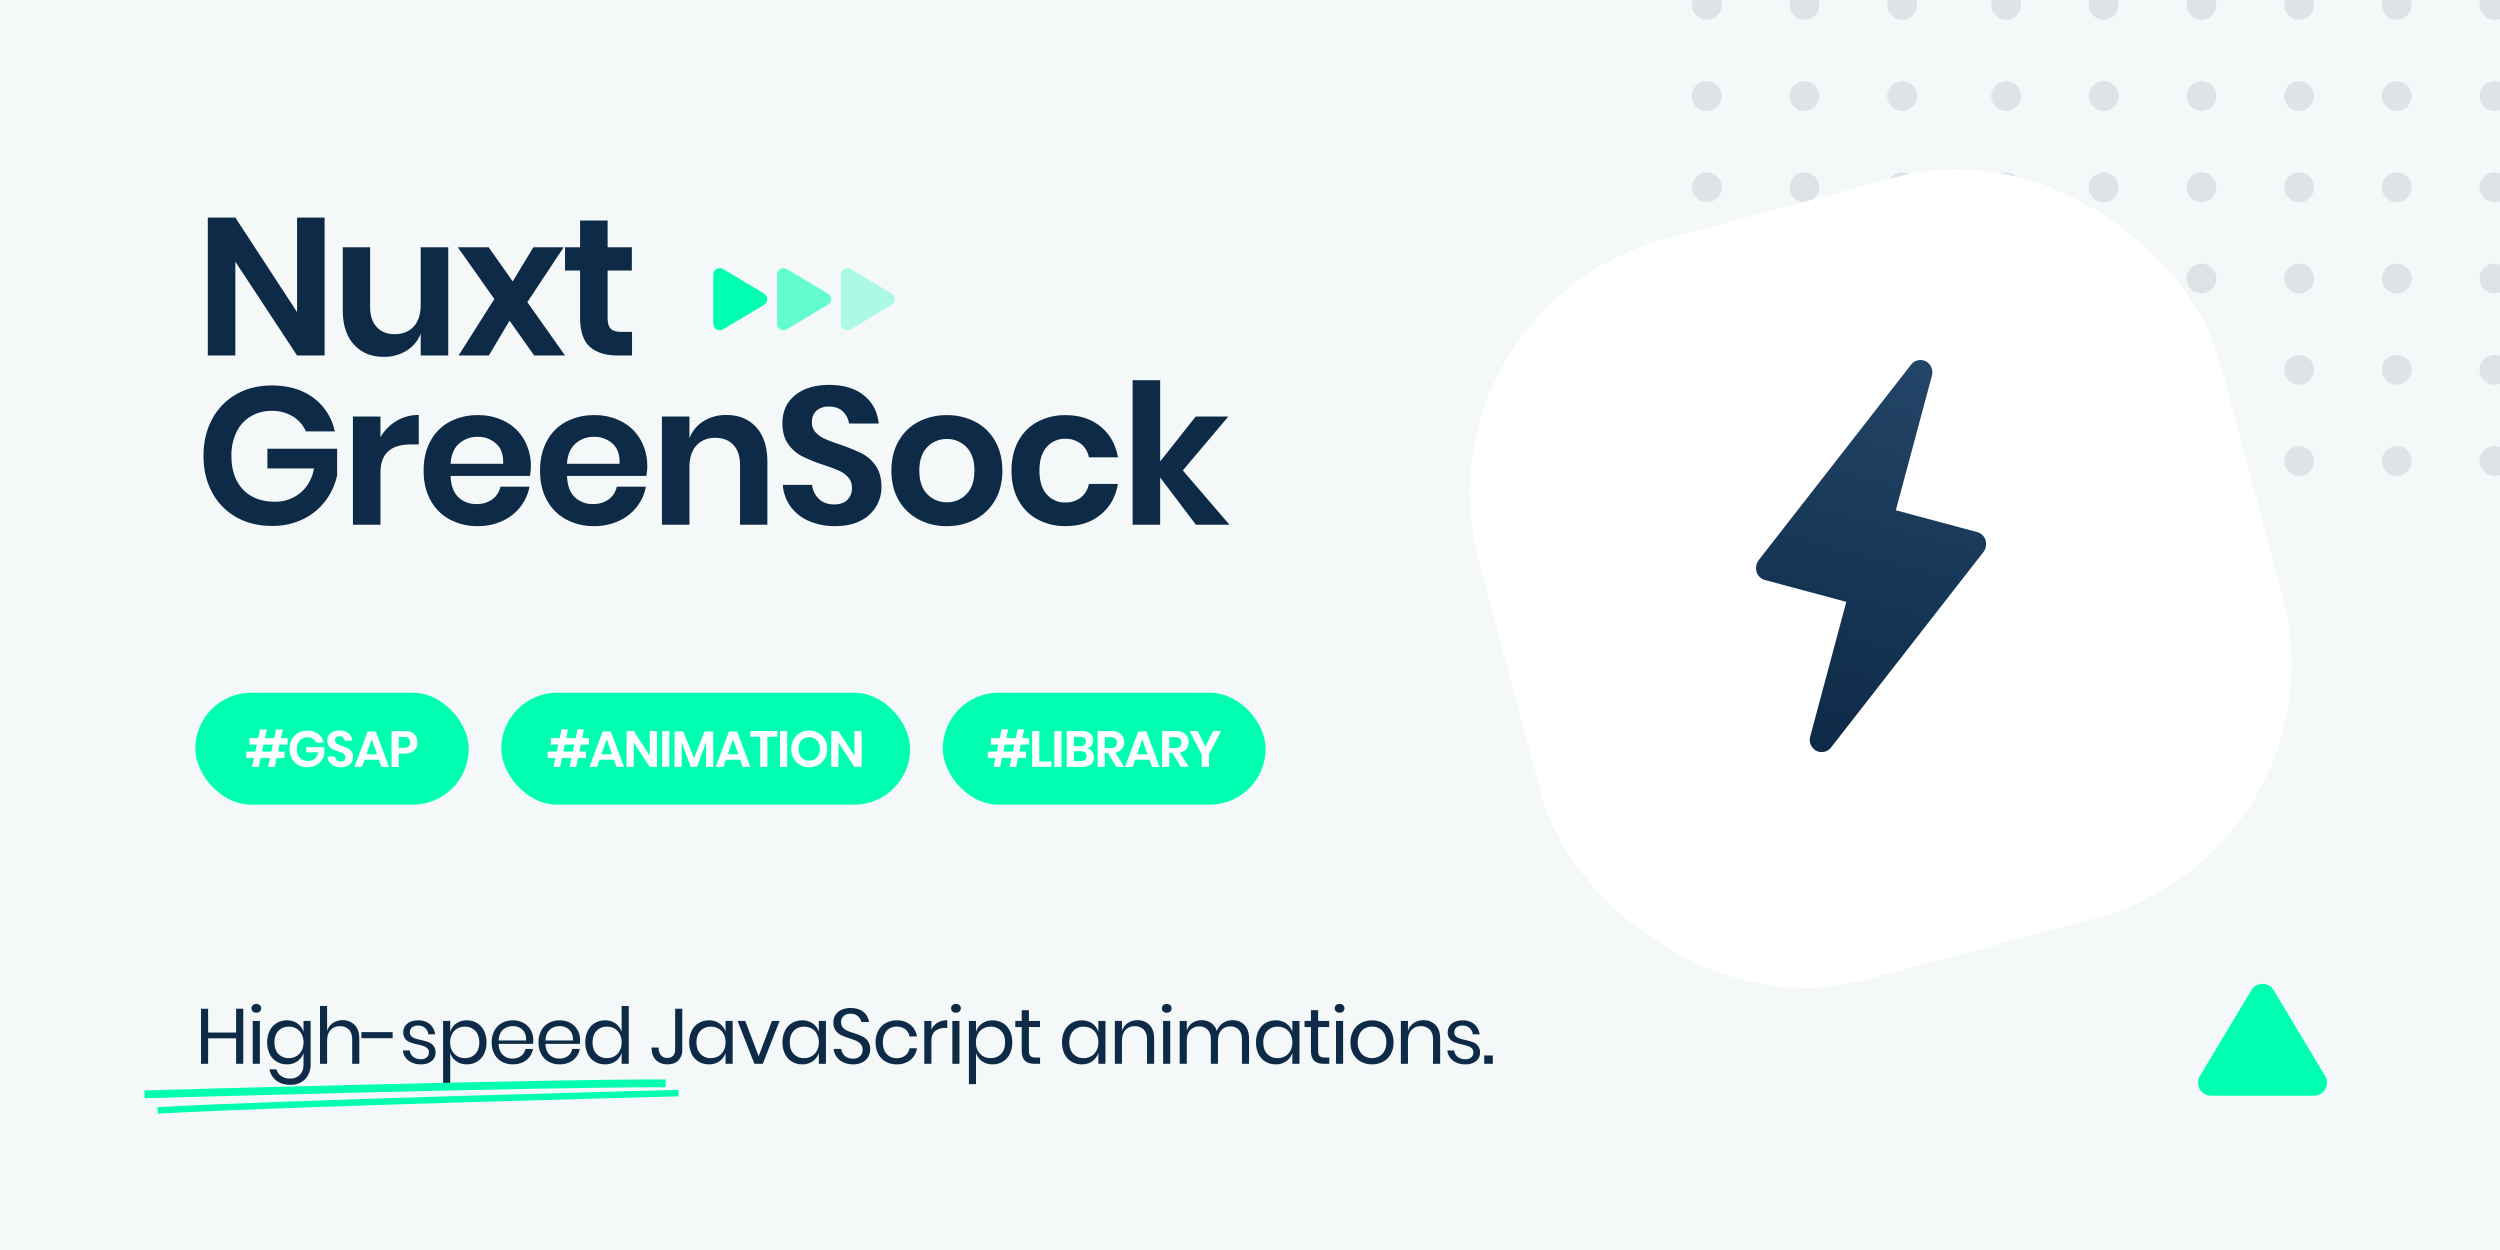 <svg xmlns="http://www.w3.org/2000/svg" xmlns:xlink="http://www.w3.org/1999/xlink" width="1920" height="960" viewBox="0 0 1920 960">
  <defs>
    <style>
      .cls-1 {
        clip-path: url(#clip-cover);
      }

      .cls-2 {
        opacity: 0.102;
      }

      .cls-3 {
        fill: #0d2a47;
      }

      .cls-4, .cls-6, .cls-7 {
        fill: #00ffb0;
      }

      .cls-5 {
        fill: #fff;
      }

      .cls-6 {
        opacity: 0.596;
      }

      .cls-7 {
        opacity: 0.299;
      }

      .cls-8, .cls-9 {
        fill: none;
        stroke: #00ffb0;
      }

      .cls-8 {
        stroke-width: 6px;
      }

      .cls-9 {
        stroke-width: 5px;
      }

      .cls-10 {
        fill: url(#linear-gradient);
      }

      .cls-11 {
        fill: #f5f8f9;
      }

      .cls-12 {
        filter: url(#Rectangle_10);
      }
    </style>
    <filter id="Rectangle_10" x="1003.845" y="8.846" width="865.52" height="865.52" filterUnits="userSpaceOnUse">
      <feOffset dy="15" input="SourceAlpha"/>
      <feGaussianBlur stdDeviation="25" result="blur"/>
      <feFlood flood-color="#0d2a47" flood-opacity="0.102"/>
      <feComposite operator="in" in2="blur"/>
      <feComposite in="SourceGraphic"/>
    </filter>
    <linearGradient id="linear-gradient" x1="0.5" x2="0.5" y2="1" gradientUnits="objectBoundingBox">
      <stop offset="0" stop-color="#234567"/>
      <stop offset="1" stop-color="#0d2a47"/>
    </linearGradient>
    <clipPath id="clip-cover">
      <rect width="1920" height="960"/>
    </clipPath>
  </defs>
  <g id="cover" class="cls-1">
    <rect class="cls-11" width="1920" height="960"/>
    <g id="Group_23" data-name="Group 23" transform="translate(107.765 9.058)">
      <g id="Group_18" data-name="Group 18" class="cls-2" transform="translate(1421.498 -16.779)">
        <path id="Path_13" data-name="Path 13" class="cls-3" d="M221.684,597.034A11.431,11.431,0,1,1,210.255,585.6,11.428,11.428,0,0,1,221.684,597.034Z" transform="translate(-198.822 -585.6)"/>
        <path id="Path_14" data-name="Path 14" class="cls-3" d="M235.689,597.028A11.433,11.433,0,1,1,224.255,585.6,11.437,11.437,0,0,1,235.689,597.028Z" transform="translate(-137.813 -585.6)"/>
        <path id="Path_15" data-name="Path 15" class="cls-3" d="M249.684,597.029A11.431,11.431,0,1,1,238.255,585.6,11.428,11.428,0,0,1,249.684,597.029Z" transform="translate(-76.805 -585.595)"/>
        <path id="Path_16" data-name="Path 16" class="cls-3" d="M263.689,597.028A11.433,11.433,0,1,1,252.261,585.6,11.434,11.434,0,0,1,263.689,597.028Z" transform="translate(-15.796 -585.6)"/>
        <path id="Path_17" data-name="Path 17" class="cls-3" d="M277.688,597.029A11.433,11.433,0,1,1,266.26,585.6,11.428,11.428,0,0,1,277.688,597.029Z" transform="translate(45.208 -585.595)"/>
        <path id="Path_18" data-name="Path 18" class="cls-3" d="M291.683,597.028A11.431,11.431,0,1,1,280.255,585.6,11.426,11.426,0,0,1,291.683,597.028Z" transform="translate(106.22 -585.6)"/>
        <path id="Path_19" data-name="Path 19" class="cls-3" d="M221.684,610.107a11.431,11.431,0,1,1-11.428-11.428A11.429,11.429,0,0,1,221.684,610.107Z" transform="translate(-198.822 -528.605)"/>
        <path id="Path_20" data-name="Path 20" class="cls-3" d="M235.689,610.112a11.433,11.433,0,1,1-11.433-11.434A11.44,11.44,0,0,1,235.689,610.112Z" transform="translate(-137.813 -528.609)"/>
        <path id="Path_21" data-name="Path 21" class="cls-3" d="M249.684,610.107a11.431,11.431,0,1,1-11.428-11.428A11.429,11.429,0,0,1,249.684,610.107Z" transform="translate(-76.805 -528.605)"/>
        <path id="Path_22" data-name="Path 22" class="cls-3" d="M263.689,610.112a11.433,11.433,0,1,1-11.433-11.434A11.441,11.441,0,0,1,263.689,610.112Z" transform="translate(-15.796 -528.609)"/>
        <path id="Path_23" data-name="Path 23" class="cls-3" d="M277.693,610.107a11.436,11.436,0,1,1-11.433-11.428A11.437,11.437,0,0,1,277.693,610.107Z" transform="translate(45.208 -528.605)"/>
        <path id="Path_24" data-name="Path 24" class="cls-3" d="M291.683,610.107a11.431,11.431,0,1,1-11.428-11.428A11.426,11.426,0,0,1,291.683,610.107Z" transform="translate(106.22 -528.605)"/>
        <path id="Path_25" data-name="Path 25" class="cls-3" d="M221.684,623.19a11.431,11.431,0,1,1-11.428-11.433A11.425,11.425,0,0,1,221.684,623.19Z" transform="translate(-198.822 -471.614)"/>
        <path id="Path_26" data-name="Path 26" class="cls-3" d="M235.689,623.185a11.433,11.433,0,1,1-11.433-11.428A11.434,11.434,0,0,1,235.689,623.185Z" transform="translate(-137.813 -471.614)"/>
        <path id="Path_27" data-name="Path 27" class="cls-3" d="M249.689,623.19a11.433,11.433,0,1,1-11.439-11.433A11.433,11.433,0,0,1,249.689,623.19Z" transform="translate(-76.805 -471.614)"/>
        <path id="Path_28" data-name="Path 28" class="cls-3" d="M263.689,623.185a11.433,11.433,0,1,1-11.433-11.428A11.441,11.441,0,0,1,263.689,623.185Z" transform="translate(-15.796 -471.614)"/>
        <path id="Path_29" data-name="Path 29" class="cls-3" d="M277.689,623.181a11.433,11.433,0,1,1-11.433-11.423A11.433,11.433,0,0,1,277.689,623.181Z" transform="translate(45.212 -471.61)"/>
        <path id="Path_30" data-name="Path 30" class="cls-3" d="M291.683,623.185a11.431,11.431,0,1,1-11.428-11.428A11.423,11.423,0,0,1,291.683,623.185Z" transform="translate(106.22 -471.614)"/>
        <path id="Path_31" data-name="Path 31" class="cls-3" d="M221.684,636.269a11.431,11.431,0,1,1-11.428-11.433A11.42,11.42,0,0,1,221.684,636.269Z" transform="translate(-198.822 -414.619)"/>
        <path id="Path_32" data-name="Path 32" class="cls-3" d="M235.689,636.269a11.433,11.433,0,1,1-11.433-11.433A11.438,11.438,0,0,1,235.689,636.269Z" transform="translate(-137.813 -414.624)"/>
        <path id="Path_33" data-name="Path 33" class="cls-3" d="M249.689,636.264a11.433,11.433,0,1,1-11.439-11.428A11.438,11.438,0,0,1,249.689,636.264Z" transform="translate(-76.805 -414.619)"/>
        <path id="Path_34" data-name="Path 34" class="cls-3" d="M263.689,636.269a11.433,11.433,0,1,1-11.433-11.433A11.445,11.445,0,0,1,263.689,636.269Z" transform="translate(-15.796 -414.624)"/>
        <path id="Path_35" data-name="Path 35" class="cls-3" d="M277.689,636.26a11.433,11.433,0,1,1-11.433-11.423A11.429,11.429,0,0,1,277.689,636.26Z" transform="translate(45.212 -414.615)"/>
        <path id="Path_36" data-name="Path 36" class="cls-3" d="M291.683,636.269a11.431,11.431,0,1,1-11.428-11.433A11.437,11.437,0,0,1,291.683,636.269Z" transform="translate(106.22 -414.624)"/>
        <path id="Path_37" data-name="Path 37" class="cls-3" d="M221.684,649.349a11.431,11.431,0,1,1-11.428-11.434A11.42,11.42,0,0,1,221.684,649.349Z" transform="translate(-198.822 -357.624)"/>
        <path id="Path_38" data-name="Path 38" class="cls-3" d="M235.689,649.347a11.433,11.433,0,1,1-11.433-11.433A11.437,11.437,0,0,1,235.689,649.347Z" transform="translate(-137.813 -357.629)"/>
        <path id="Path_39" data-name="Path 39" class="cls-3" d="M249.689,649.343a11.433,11.433,0,1,1-11.439-11.428A11.437,11.437,0,0,1,249.689,649.343Z" transform="translate(-76.805 -357.624)"/>
        <path id="Path_40" data-name="Path 40" class="cls-3" d="M263.689,649.347a11.433,11.433,0,1,1-11.433-11.433A11.444,11.444,0,0,1,263.689,649.347Z" transform="translate(-15.796 -357.629)"/>
        <path id="Path_41" data-name="Path 41" class="cls-3" d="M277.689,649.343a11.433,11.433,0,1,1-11.439-11.428A11.428,11.428,0,0,1,277.689,649.343Z" transform="translate(45.212 -357.624)"/>
        <path id="Path_42" data-name="Path 42" class="cls-3" d="M291.683,649.347a11.431,11.431,0,1,1-11.428-11.433A11.436,11.436,0,0,1,291.683,649.347Z" transform="translate(106.22 -357.629)"/>
        <path id="Path_43" data-name="Path 43" class="cls-3" d="M221.689,662.422a11.433,11.433,0,1,1-11.433-11.428A11.433,11.433,0,0,1,221.689,662.422Z" transform="translate(-198.822 -300.629)"/>
        <path id="Path_44" data-name="Path 44" class="cls-3" d="M235.689,662.427a11.433,11.433,0,1,1-11.433-11.434A11.433,11.433,0,0,1,235.689,662.427Z" transform="translate(-137.813 -300.633)"/>
        <path id="Path_45" data-name="Path 45" class="cls-3" d="M249.689,662.422a11.433,11.433,0,1,1-11.439-11.428A11.428,11.428,0,0,1,249.689,662.422Z" transform="translate(-76.805 -300.629)"/>
        <path id="Path_46" data-name="Path 46" class="cls-3" d="M263.689,662.427a11.433,11.433,0,1,1-11.433-11.434A11.436,11.436,0,0,1,263.689,662.427Z" transform="translate(-15.796 -300.633)"/>
        <path id="Path_47" data-name="Path 47" class="cls-3" d="M277.689,662.427a11.433,11.433,0,1,1-11.433-11.434A11.433,11.433,0,0,1,277.689,662.427Z" transform="translate(45.212 -300.633)"/>
        <path id="Path_48" data-name="Path 48" class="cls-3" d="M291.683,662.427a11.431,11.431,0,1,1-11.428-11.434A11.425,11.425,0,0,1,291.683,662.427Z" transform="translate(106.22 -300.633)"/>
      </g>
      <g id="Group_20" data-name="Group 20" class="cls-2" transform="translate(1191.613 -16.779)">
        <path id="Path_16-2" data-name="Path 16" class="cls-3" d="M263.689,597.028A11.433,11.433,0,1,1,252.261,585.6,11.434,11.434,0,0,1,263.689,597.028Z" transform="translate(-240.822 -585.6)"/>
        <path id="Path_17-2" data-name="Path 17" class="cls-3" d="M277.688,597.029A11.433,11.433,0,1,1,266.26,585.6,11.428,11.428,0,0,1,277.688,597.029Z" transform="translate(-179.818 -585.595)"/>
        <path id="Path_18-2" data-name="Path 18" class="cls-3" d="M291.683,597.028A11.431,11.431,0,1,1,280.255,585.6,11.426,11.426,0,0,1,291.683,597.028Z" transform="translate(-118.805 -585.6)"/>
        <path id="Path_22-2" data-name="Path 22" class="cls-3" d="M263.689,610.112a11.433,11.433,0,1,1-11.433-11.434A11.441,11.441,0,0,1,263.689,610.112Z" transform="translate(-240.822 -528.609)"/>
        <path id="Path_23-2" data-name="Path 23" class="cls-3" d="M277.693,610.107a11.436,11.436,0,1,1-11.433-11.428A11.437,11.437,0,0,1,277.693,610.107Z" transform="translate(-179.818 -528.605)"/>
        <path id="Path_24-2" data-name="Path 24" class="cls-3" d="M291.683,610.107a11.431,11.431,0,1,1-11.428-11.428A11.426,11.426,0,0,1,291.683,610.107Z" transform="translate(-118.805 -528.605)"/>
        <path id="Path_28-2" data-name="Path 28" class="cls-3" d="M263.689,623.185a11.433,11.433,0,1,1-11.433-11.428A11.441,11.441,0,0,1,263.689,623.185Z" transform="translate(-240.822 -471.614)"/>
        <path id="Path_29-2" data-name="Path 29" class="cls-3" d="M277.689,623.181a11.433,11.433,0,1,1-11.433-11.423A11.433,11.433,0,0,1,277.689,623.181Z" transform="translate(-179.814 -471.61)"/>
        <path id="Path_30-2" data-name="Path 30" class="cls-3" d="M291.683,623.185a11.431,11.431,0,1,1-11.428-11.428A11.423,11.423,0,0,1,291.683,623.185Z" transform="translate(-118.805 -471.614)"/>
        <path id="Path_34-2" data-name="Path 34" class="cls-3" d="M263.689,636.269a11.433,11.433,0,1,1-11.433-11.433A11.445,11.445,0,0,1,263.689,636.269Z" transform="translate(-240.822 -414.624)"/>
        <path id="Path_35-2" data-name="Path 35" class="cls-3" d="M277.689,636.26a11.433,11.433,0,1,1-11.433-11.423A11.429,11.429,0,0,1,277.689,636.26Z" transform="translate(-179.814 -414.615)"/>
        <path id="Path_36-2" data-name="Path 36" class="cls-3" d="M291.683,636.269a11.431,11.431,0,1,1-11.428-11.433A11.437,11.437,0,0,1,291.683,636.269Z" transform="translate(-118.805 -414.624)"/>
        <path id="Path_40-2" data-name="Path 40" class="cls-3" d="M263.689,649.347a11.433,11.433,0,1,1-11.433-11.433A11.444,11.444,0,0,1,263.689,649.347Z" transform="translate(-240.822 -357.629)"/>
        <path id="Path_41-2" data-name="Path 41" class="cls-3" d="M277.689,649.343a11.433,11.433,0,1,1-11.439-11.428A11.428,11.428,0,0,1,277.689,649.343Z" transform="translate(-179.814 -357.624)"/>
        <path id="Path_42-2" data-name="Path 42" class="cls-3" d="M291.683,649.347a11.431,11.431,0,1,1-11.428-11.433A11.436,11.436,0,0,1,291.683,649.347Z" transform="translate(-118.805 -357.629)"/>
        <path id="Path_46-2" data-name="Path 46" class="cls-3" d="M263.689,662.427a11.433,11.433,0,1,1-11.433-11.434A11.436,11.436,0,0,1,263.689,662.427Z" transform="translate(-240.822 -300.633)"/>
        <path id="Path_47-2" data-name="Path 47" class="cls-3" d="M277.689,662.427a11.433,11.433,0,1,1-11.433-11.434A11.433,11.433,0,0,1,277.689,662.427Z" transform="translate(-179.814 -300.633)"/>
        <path id="Path_48-2" data-name="Path 48" class="cls-3" d="M291.683,662.427a11.431,11.431,0,1,1-11.428-11.434A11.425,11.425,0,0,1,291.683,662.427Z" transform="translate(-118.805 -300.633)"/>
      </g>
    </g>
    <path id="Path_94" data-name="Path 94" class="cls-3" d="M58.65-106.95q19.35,0,32.1,9.525A42.508,42.508,0,0,1,107.1-71.7H84.9a25.218,25.218,0,0,0-9.975-11.475A29.746,29.746,0,0,0,58.8-87.45a31.041,31.041,0,0,0-16.2,4.2,28.346,28.346,0,0,0-10.95,12,40.446,40.446,0,0,0-3.9,18.3q0,16.65,8.925,25.95T61.05-17.7a29.76,29.76,0,0,0,19.575-6.75Q88.8-31.2,91.2-43.2H55.35V-58.35H108.9v20.4a49.908,49.908,0,0,1-8.775,19.35,47.2,47.2,0,0,1-17.1,14.175A53.144,53.144,0,0,1,58.8.9Q43.2.9,31.275-5.925a47.008,47.008,0,0,1-18.45-19.05Q6.3-37.2,6.3-52.95t6.525-27.975A47.653,47.653,0,0,1,31.2-100.05Q43.05-106.95,58.65-106.95ZM142.2-67.2a34.762,34.762,0,0,1,12.3-12.525A32.676,32.676,0,0,1,171.6-84.3v22.65h-6.15q-23.25,0-23.25,21.6V0H121.05V-83.1H142.2ZM257.7-44.7a40.043,40.043,0,0,1-.75,7.2h-60.9q.45,11.1,6,16.35a19.3,19.3,0,0,0,13.8,5.25,20.022,20.022,0,0,0,12.225-3.6,15.946,15.946,0,0,0,6.225-9.75h22.35a35.756,35.756,0,0,1-7.05,15.6,36.841,36.841,0,0,1-13.875,10.8A44.5,44.5,0,0,1,216.9,1.05a44.233,44.233,0,0,1-21.6-5.175A36.377,36.377,0,0,1,180.6-18.9q-5.25-9.6-5.25-22.65t5.25-22.725A35.782,35.782,0,0,1,195.3-79.05a44.758,44.758,0,0,1,21.6-5.1,43.778,43.778,0,0,1,21.525,5.1,35.946,35.946,0,0,1,14.25,14.025A40.706,40.706,0,0,1,257.7-44.7Zm-21.3-2.1q.45-10.2-5.325-15.45A20.3,20.3,0,0,0,216.9-67.5a20.775,20.775,0,0,0-14.4,5.25Q196.65-57,196.05-46.8Zm110.7,2.1a40.043,40.043,0,0,1-.75,7.2h-60.9q.45,11.1,6,16.35a19.3,19.3,0,0,0,13.8,5.25,20.022,20.022,0,0,0,12.225-3.6,15.946,15.946,0,0,0,6.225-9.75h22.35A35.756,35.756,0,0,1,339-13.65a36.841,36.841,0,0,1-13.875,10.8A44.5,44.5,0,0,1,306.3,1.05a44.233,44.233,0,0,1-21.6-5.175A36.377,36.377,0,0,1,270-18.9q-5.25-9.6-5.25-22.65T270-64.275A35.782,35.782,0,0,1,284.7-79.05a44.758,44.758,0,0,1,21.6-5.1,43.778,43.778,0,0,1,21.525,5.1,35.946,35.946,0,0,1,14.25,14.025A40.706,40.706,0,0,1,347.1-44.7Zm-21.3-2.1q.45-10.2-5.325-15.45A20.3,20.3,0,0,0,306.3-67.5a20.775,20.775,0,0,0-14.4,5.25Q286.05-57,285.45-46.8Zm82.05-37.5q14.4,0,22.95,9.45t8.55,26.55V0h-21V-45.9q0-9.9-5.1-15.375T399.3-66.75q-9,0-14.4,5.85t-5.4,16.8V0H358.35V-83.1H379.5v16.65a26.476,26.476,0,0,1,10.875-13.125A32.327,32.327,0,0,1,407.85-84.3Zm119.1,55.35a28.715,28.715,0,0,1-4.05,14.925,29.09,29.09,0,0,1-12,10.95Q502.95,1.05,491.55,1.05a50.212,50.212,0,0,1-20.1-3.825A33.987,33.987,0,0,1,457.275-13.8,31.8,31.8,0,0,1,451.2-30.6h22.5a17.192,17.192,0,0,0,5.175,10.725Q483.3-15.6,490.65-15.6q6.6,0,10.125-3.525A12.283,12.283,0,0,0,504.3-28.2a11.89,11.89,0,0,0-2.85-8.175,20.8,20.8,0,0,0-7.2-5.175q-4.35-1.95-12-4.5a118.623,118.623,0,0,1-16.2-6.525,29.946,29.946,0,0,1-10.725-9.375Q450.9-68.1,450.9-78q0-13.65,9.825-21.525T486.75-107.4q16.8,0,26.775,8.1T524.85-77.7h-22.8a15.879,15.879,0,0,0-4.8-9.375q-3.9-3.675-10.65-3.675a14.046,14.046,0,0,0-9.45,3.075q-3.6,3.075-3.6,8.925a11.1,11.1,0,0,0,2.775,7.725A21.176,21.176,0,0,0,483.375-66,115.715,115.715,0,0,0,495-61.65a154.556,154.556,0,0,1,16.575,6.75,29.205,29.205,0,0,1,10.875,9.45Q526.95-39.15,526.95-28.95Zm50.25-55.2a46.081,46.081,0,0,1,21.825,5.1A37.327,37.327,0,0,1,614.25-64.275Q619.8-54.6,619.8-41.55T614.25-18.9A37.965,37.965,0,0,1,599.025-4.125,45.538,45.538,0,0,1,577.2,1.05a45.538,45.538,0,0,1-21.825-5.175A37.965,37.965,0,0,1,540.15-18.9q-5.55-9.6-5.55-22.65t5.55-22.725A37.327,37.327,0,0,1,555.375-79.05,46.081,46.081,0,0,1,577.2-84.15Zm0,18.3a20.286,20.286,0,0,0-15,6.225q-6.15,6.225-6.15,18.075t6.15,18.075a20.286,20.286,0,0,0,15,6.225,20.286,20.286,0,0,0,15-6.225q6.15-6.225,6.15-18.075T592.2-59.625A20.286,20.286,0,0,0,577.2-65.85Zm91.2-18.3q16.05,0,26.775,8.7T708.6-51.75H686.25a17.255,17.255,0,0,0-6.15-10.425A18.887,18.887,0,0,0,667.95-66a18.125,18.125,0,0,0-14.025,6.225Q648.3-53.55,648.3-41.55t5.625,18.225A18.125,18.125,0,0,0,667.95-17.1a18.887,18.887,0,0,0,12.15-3.825,17.255,17.255,0,0,0,6.15-10.425H708.6q-2.7,15-13.425,23.7T668.4,1.05a44.233,44.233,0,0,1-21.6-5.175A36.377,36.377,0,0,1,632.1-18.9q-5.25-9.6-5.25-22.65t5.25-22.725A35.782,35.782,0,0,1,646.8-79.05,44.758,44.758,0,0,1,668.4-84.15ZM768.45,0,741-36.3V0H719.85V-111H741v62.4l27.3-34.5h25.05L758.4-41.7,794.25,0Z" transform="translate(150 403)"/>
    <path id="Path_96" data-name="Path 96" class="cls-3" d="M36.84-42.3V0H31.32V-19.56H9.84V0H4.38V-42.3H9.84V-24H31.32V-42.3Zm6.3-.3a3.134,3.134,0,0,1,1.02-2.43,3.852,3.852,0,0,1,2.7-.93,3.852,3.852,0,0,1,2.7.93,3.134,3.134,0,0,1,1.02,2.43,3.134,3.134,0,0,1-1.02,2.43,3.852,3.852,0,0,1-2.7.93,3.852,3.852,0,0,1-2.7-.93A3.134,3.134,0,0,1,43.14-42.6Zm6.42,9.66V0H44.1V-32.94Zm20.76-.42a13.535,13.535,0,0,1,8.13,2.4,12.508,12.508,0,0,1,4.65,6.42v-8.4h5.46V.54a16.717,16.717,0,0,1-1.92,8.1,13.791,13.791,0,0,1-5.4,5.52,16.1,16.1,0,0,1-8.1,1.98q-6.66,0-10.86-3.21a14.165,14.165,0,0,1-5.34-8.67h5.4a9.352,9.352,0,0,0,3.63,5.19,11.621,11.621,0,0,0,6.87,1.89,10.074,10.074,0,0,0,7.35-2.85Q83.1,5.64,83.1.54V-8.4a12.508,12.508,0,0,1-4.65,6.42A13.535,13.535,0,0,1,70.32.42a14.931,14.931,0,0,1-7.8-2.04,14.11,14.11,0,0,1-5.37-5.85,19.447,19.447,0,0,1-1.95-8.97,19.633,19.633,0,0,1,1.95-9,14.071,14.071,0,0,1,5.37-5.88A14.931,14.931,0,0,1,70.32-33.36Zm1.56,4.86a10.575,10.575,0,0,0-8.07,3.21q-3.03,3.21-3.03,8.85t3.03,8.85a10.575,10.575,0,0,0,8.07,3.21,11.2,11.2,0,0,0,5.79-1.5,10.442,10.442,0,0,0,3.99-4.23,13.372,13.372,0,0,0,1.44-6.33,13.552,13.552,0,0,0-1.44-6.36,10.2,10.2,0,0,0-3.99-4.23A11.382,11.382,0,0,0,71.88-28.5Zm41.22-4.98a12.3,12.3,0,0,1,9.3,3.69q3.54,3.69,3.54,10.65V0h-5.46V-18.66q0-4.92-2.52-7.56a9.009,9.009,0,0,0-6.84-2.64,9.352,9.352,0,0,0-7.2,2.91q-2.7,2.91-2.7,8.49V0H95.76V-44.4h5.46v19.26a11.221,11.221,0,0,1,4.47-6.18A12.959,12.959,0,0,1,113.1-33.48Zm38.46,9.18v4.62h-24V-24.3Zm19.56-9.06a13.294,13.294,0,0,1,8.97,2.91,12.257,12.257,0,0,1,4.11,7.83h-5.22a7.559,7.559,0,0,0-2.43-4.83A7.914,7.914,0,0,0,171-29.34a6.847,6.847,0,0,0-4.59,1.41,4.753,4.753,0,0,0-1.65,3.81,3.935,3.935,0,0,0,1.11,2.91,7.122,7.122,0,0,0,2.76,1.68,46.043,46.043,0,0,0,4.53,1.23,44.5,44.5,0,0,1,5.91,1.71,9.258,9.258,0,0,1,3.84,2.79,7.839,7.839,0,0,1,1.59,5.16,8.108,8.108,0,0,1-3.03,6.54A12.217,12.217,0,0,1,173.4.42a15.458,15.458,0,0,1-9.6-2.82,11.248,11.248,0,0,1-4.38-7.86h5.28a6.875,6.875,0,0,0,2.61,4.86,9.417,9.417,0,0,0,6.09,1.86,6.331,6.331,0,0,0,4.41-1.44,4.858,4.858,0,0,0,1.59-3.78,4.135,4.135,0,0,0-1.14-3.06,7.476,7.476,0,0,0-2.82-1.74,41.244,41.244,0,0,0-4.62-1.26,45.087,45.087,0,0,1-5.85-1.68,8.965,8.965,0,0,1-3.72-2.67,7.475,7.475,0,0,1-1.53-4.95,8.286,8.286,0,0,1,3.06-6.69Q165.84-33.36,171.12-33.36Zm37.38,0a14.931,14.931,0,0,1,7.8,2.04,14.071,14.071,0,0,1,5.37,5.88,19.633,19.633,0,0,1,1.95,9,19.447,19.447,0,0,1-1.95,8.97,14.11,14.11,0,0,1-5.37,5.85A14.931,14.931,0,0,1,208.5.42a13.417,13.417,0,0,1-8.13-2.43,12.347,12.347,0,0,1-4.59-6.39v24h-5.46V-32.94h5.46v8.4a12.347,12.347,0,0,1,4.59-6.39A13.417,13.417,0,0,1,208.5-33.36Zm-1.56,4.86a11.428,11.428,0,0,0-5.76,1.47,10.141,10.141,0,0,0-4.02,4.23,13.552,13.552,0,0,0-1.44,6.36,13.372,13.372,0,0,0,1.44,6.33,10.382,10.382,0,0,0,4.02,4.23,11.249,11.249,0,0,0,5.76,1.5,10.649,10.649,0,0,0,8.13-3.21q3.03-3.21,3.03-8.85t-3.03-8.85A10.649,10.649,0,0,0,206.94-28.5Zm52.62,10.2a16.259,16.259,0,0,1-.24,3H232.98q.18,5.64,3.21,8.46a10.475,10.475,0,0,0,7.41,2.82,10.71,10.71,0,0,0,6.63-2.01,8.31,8.31,0,0,0,3.27-5.37h5.82a13.836,13.836,0,0,1-2.67,6.12,13.855,13.855,0,0,1-5.37,4.2,17.784,17.784,0,0,1-7.44,1.5,16.962,16.962,0,0,1-8.4-2.04,14.416,14.416,0,0,1-5.73-5.85,18.512,18.512,0,0,1-2.07-8.97,18.688,18.688,0,0,1,2.07-9,14.37,14.37,0,0,1,5.73-5.88,16.962,16.962,0,0,1,8.4-2.04,16.582,16.582,0,0,1,8.37,2.04,14.046,14.046,0,0,1,5.46,5.46A15.367,15.367,0,0,1,259.56-18.3Zm-5.52.36a11.206,11.206,0,0,0-1.2-6.12,8.773,8.773,0,0,0-3.78-3.66,11.508,11.508,0,0,0-5.22-1.2,10.8,10.8,0,0,0-7.56,2.79q-3.06,2.79-3.3,8.19Zm41.46-.36a16.259,16.259,0,0,1-.24,3H268.92q.18,5.64,3.21,8.46a10.474,10.474,0,0,0,7.41,2.82,10.71,10.71,0,0,0,6.63-2.01,8.31,8.31,0,0,0,3.27-5.37h5.82a13.836,13.836,0,0,1-2.67,6.12,13.854,13.854,0,0,1-5.37,4.2,17.784,17.784,0,0,1-7.44,1.5,16.962,16.962,0,0,1-8.4-2.04,14.416,14.416,0,0,1-5.73-5.85,18.513,18.513,0,0,1-2.07-8.97,18.688,18.688,0,0,1,2.07-9,14.37,14.37,0,0,1,5.73-5.88,16.962,16.962,0,0,1,8.4-2.04,16.582,16.582,0,0,1,8.37,2.04,14.046,14.046,0,0,1,5.46,5.46A15.367,15.367,0,0,1,295.5-18.3Zm-5.52.36a11.206,11.206,0,0,0-1.2-6.12A8.773,8.773,0,0,0,285-27.72a11.508,11.508,0,0,0-5.22-1.2,10.8,10.8,0,0,0-7.56,2.79q-3.06,2.79-3.3,8.19Zm24.66-15.42a13.535,13.535,0,0,1,8.13,2.4,12.508,12.508,0,0,1,4.65,6.42V-44.4h5.46V0h-5.46V-8.4a12.508,12.508,0,0,1-4.65,6.42,13.535,13.535,0,0,1-8.13,2.4,14.931,14.931,0,0,1-7.8-2.04,14.11,14.11,0,0,1-5.37-5.85,19.447,19.447,0,0,1-1.95-8.97,19.634,19.634,0,0,1,1.95-9,14.071,14.071,0,0,1,5.37-5.88A14.931,14.931,0,0,1,314.64-33.36Zm1.56,4.86a10.575,10.575,0,0,0-8.07,3.21q-3.03,3.21-3.03,8.85t3.03,8.85a10.575,10.575,0,0,0,8.07,3.21,11.2,11.2,0,0,0,5.79-1.5,10.443,10.443,0,0,0,3.99-4.23,13.372,13.372,0,0,0,1.44-6.33,13.552,13.552,0,0,0-1.44-6.36,10.2,10.2,0,0,0-3.99-4.23A11.382,11.382,0,0,0,316.2-28.5Zm57.78-13.8v31.44a11.277,11.277,0,0,1-2.97,8.25Q368.04.42,362.7.42q-5.76,0-9.03-3.39t-3.27-9.51h5.46a9.346,9.346,0,0,0,1.62,5.79,5.857,5.857,0,0,0,4.98,2.13,5.567,5.567,0,0,0,4.62-1.8,6.975,6.975,0,0,0,1.44-4.5V-42.3Zm20.46,8.94a13.535,13.535,0,0,1,8.13,2.4,12.508,12.508,0,0,1,4.65,6.42v-8.4h5.46V0h-5.46V-8.4a12.508,12.508,0,0,1-4.65,6.42,13.535,13.535,0,0,1-8.13,2.4,14.931,14.931,0,0,1-7.8-2.04,14.11,14.11,0,0,1-5.37-5.85,19.447,19.447,0,0,1-1.95-8.97,19.634,19.634,0,0,1,1.95-9,14.071,14.071,0,0,1,5.37-5.88A14.931,14.931,0,0,1,394.44-33.36ZM396-28.5a10.575,10.575,0,0,0-8.07,3.21q-3.03,3.21-3.03,8.85t3.03,8.85A10.575,10.575,0,0,0,396-4.38a11.2,11.2,0,0,0,5.79-1.5,10.443,10.443,0,0,0,3.99-4.23,13.372,13.372,0,0,0,1.44-6.33,13.552,13.552,0,0,0-1.44-6.36,10.2,10.2,0,0,0-3.99-4.23A11.382,11.382,0,0,0,396-28.5ZM432.66-5.82l10.2-27.12h5.88L435.84,0h-6.48l-12.9-32.94h5.88Zm33.42-27.54a13.535,13.535,0,0,1,8.13,2.4,12.508,12.508,0,0,1,4.65,6.42v-8.4h5.46V0h-5.46V-8.4a12.508,12.508,0,0,1-4.65,6.42,13.535,13.535,0,0,1-8.13,2.4,14.931,14.931,0,0,1-7.8-2.04,14.11,14.11,0,0,1-5.37-5.85,19.447,19.447,0,0,1-1.95-8.97,19.634,19.634,0,0,1,1.95-9,14.071,14.071,0,0,1,5.37-5.88A14.931,14.931,0,0,1,466.08-33.36Zm1.56,4.86a10.575,10.575,0,0,0-8.07,3.21q-3.03,3.21-3.03,8.85t3.03,8.85a10.575,10.575,0,0,0,8.07,3.21,11.2,11.2,0,0,0,5.79-1.5,10.443,10.443,0,0,0,3.99-4.23,13.372,13.372,0,0,0,1.44-6.33,13.552,13.552,0,0,0-1.44-6.36,10.2,10.2,0,0,0-3.99-4.23A11.382,11.382,0,0,0,467.64-28.5Zm50.64,17.52a11.262,11.262,0,0,1-1.44,5.58,10.84,10.84,0,0,1-4.38,4.2A14.875,14.875,0,0,1,505.2.42a17.432,17.432,0,0,1-7.47-1.53,13.29,13.29,0,0,1-5.22-4.2,11.884,11.884,0,0,1-2.25-6.09h5.82a8.23,8.23,0,0,0,1.23,3.51,8.17,8.17,0,0,0,3,2.82,9.378,9.378,0,0,0,4.71,1.11,7.471,7.471,0,0,0,5.52-1.92,6.661,6.661,0,0,0,1.92-4.92,6.342,6.342,0,0,0-1.35-4.2,9.565,9.565,0,0,0-3.33-2.55,45.256,45.256,0,0,0-5.4-2.01,54.611,54.611,0,0,1-6.45-2.49,11.012,11.012,0,0,1-4.14-3.51,10.237,10.237,0,0,1-1.71-6.18,10.674,10.674,0,0,1,1.59-5.82,10.423,10.423,0,0,1,4.56-3.9,16.449,16.449,0,0,1,6.99-1.38q6.24,0,9.9,3.03a11.594,11.594,0,0,1,4.26,7.71H511.5a7.953,7.953,0,0,0-2.58-4.44,8.124,8.124,0,0,0-5.7-1.92,7.8,7.8,0,0,0-5.28,1.71,6.038,6.038,0,0,0-1.98,4.83,5.98,5.98,0,0,0,1.29,3.99,8.979,8.979,0,0,0,3.21,2.4,51.669,51.669,0,0,0,5.28,1.95,53.551,53.551,0,0,1,6.57,2.52,11.1,11.1,0,0,1,4.23,3.63A10.852,10.852,0,0,1,518.28-10.98Zm20.4-22.38A16.03,16.03,0,0,1,549.12-30a14.233,14.233,0,0,1,5.1,9h-5.76a8.421,8.421,0,0,0-3.27-5.55,10.709,10.709,0,0,0-6.63-2.01,10.605,10.605,0,0,0-5.25,1.32,9.6,9.6,0,0,0-3.81,4.05,14.342,14.342,0,0,0-1.44,6.75,14.342,14.342,0,0,0,1.44,6.75,9.6,9.6,0,0,0,3.81,4.05,10.605,10.605,0,0,0,5.25,1.32,10.6,10.6,0,0,0,6.63-2.04,8.535,8.535,0,0,0,3.27-5.58h5.76a14.153,14.153,0,0,1-5.1,9.03A16.126,16.126,0,0,1,538.68.42a16.962,16.962,0,0,1-8.4-2.04,14.416,14.416,0,0,1-5.73-5.85,18.512,18.512,0,0,1-2.07-8.97,18.688,18.688,0,0,1,2.07-9,14.37,14.37,0,0,1,5.73-5.88A16.962,16.962,0,0,1,538.68-33.36Zm26.64,7.08a12.115,12.115,0,0,1,4.74-5.31,14.088,14.088,0,0,1,7.44-1.89v5.94h-1.68a11.666,11.666,0,0,0-7.56,2.37q-2.94,2.37-2.94,7.83V0h-5.46V-32.94h5.46ZM580.44-42.6a3.134,3.134,0,0,1,1.02-2.43,3.852,3.852,0,0,1,2.7-.93,3.852,3.852,0,0,1,2.7.93,3.134,3.134,0,0,1,1.02,2.43,3.134,3.134,0,0,1-1.02,2.43,3.852,3.852,0,0,1-2.7.93,3.852,3.852,0,0,1-2.7-.93A3.134,3.134,0,0,1,580.44-42.6Zm6.42,9.66V0H581.4V-32.94Zm25.44-.42a14.931,14.931,0,0,1,7.8,2.04,14.07,14.07,0,0,1,5.37,5.88,19.634,19.634,0,0,1,1.95,9,19.447,19.447,0,0,1-1.95,8.97,14.109,14.109,0,0,1-5.37,5.85A14.931,14.931,0,0,1,612.3.42a13.417,13.417,0,0,1-8.13-2.43,12.346,12.346,0,0,1-4.59-6.39v24h-5.46V-32.94h5.46v8.4a12.346,12.346,0,0,1,4.59-6.39A13.417,13.417,0,0,1,612.3-33.36Zm-1.56,4.86a11.428,11.428,0,0,0-5.76,1.47,10.141,10.141,0,0,0-4.02,4.23,13.553,13.553,0,0,0-1.44,6.36,13.372,13.372,0,0,0,1.44,6.33,10.382,10.382,0,0,0,4.02,4.23,11.249,11.249,0,0,0,5.76,1.5,10.649,10.649,0,0,0,8.13-3.21q3.03-3.21,3.03-8.85t-3.03-8.85A10.649,10.649,0,0,0,610.74-28.5ZM648.78-4.8V0H644.7q-5.04,0-7.53-2.4t-2.49-8.04V-28.2h-4.92v-4.74h4.92v-8.22h5.52v8.22h8.52v4.74H640.2v17.88q0,3.18,1.17,4.35t4.05,1.17Zm31.98-28.56a13.535,13.535,0,0,1,8.13,2.4,12.508,12.508,0,0,1,4.65,6.42v-8.4H699V0h-5.46V-8.4a12.508,12.508,0,0,1-4.65,6.42,13.535,13.535,0,0,1-8.13,2.4,14.931,14.931,0,0,1-7.8-2.04,14.109,14.109,0,0,1-5.37-5.85,19.447,19.447,0,0,1-1.95-8.97,19.634,19.634,0,0,1,1.95-9,14.07,14.07,0,0,1,5.37-5.88A14.931,14.931,0,0,1,680.76-33.36Zm1.56,4.86a10.575,10.575,0,0,0-8.07,3.21q-3.03,3.21-3.03,8.85t3.03,8.85a10.575,10.575,0,0,0,8.07,3.21,11.2,11.2,0,0,0,5.79-1.5,10.442,10.442,0,0,0,3.99-4.23,13.371,13.371,0,0,0,1.44-6.33,13.552,13.552,0,0,0-1.44-6.36,10.2,10.2,0,0,0-3.99-4.23A11.382,11.382,0,0,0,682.32-28.5Zm41.22-4.98a12.3,12.3,0,0,1,9.3,3.69q3.54,3.69,3.54,10.65V0h-5.46V-18.66q0-4.92-2.52-7.56a9.009,9.009,0,0,0-6.84-2.64,9.352,9.352,0,0,0-7.2,2.91q-2.7,2.91-2.7,8.49V0H706.2V-32.94h5.46v7.8a11.221,11.221,0,0,1,4.47-6.18A12.959,12.959,0,0,1,723.54-33.48Zm18.78-9.12a3.134,3.134,0,0,1,1.02-2.43,3.852,3.852,0,0,1,2.7-.93,3.852,3.852,0,0,1,2.7.93,3.134,3.134,0,0,1,1.02,2.43,3.134,3.134,0,0,1-1.02,2.43,3.852,3.852,0,0,1-2.7.93,3.852,3.852,0,0,1-2.7-.93A3.134,3.134,0,0,1,742.32-42.6Zm6.42,9.66V0h-5.46V-32.94Zm47.76-.54a12.2,12.2,0,0,1,9.27,3.69q3.51,3.69,3.51,10.65V0h-5.46V-18.66q0-4.86-2.37-7.44a8.4,8.4,0,0,0-6.51-2.58,8.945,8.945,0,0,0-6.93,2.85q-2.61,2.85-2.61,8.37V0h-5.46V-18.66q0-4.86-2.4-7.44a8.422,8.422,0,0,0-6.48-2.58,9.017,9.017,0,0,0-6.99,2.85q-2.61,2.85-2.61,8.37V0H756V-32.94h5.46v7.5a10.7,10.7,0,0,1,4.29-5.97,12.475,12.475,0,0,1,7.11-2.07,12.526,12.526,0,0,1,7.29,2.13,11.59,11.59,0,0,1,4.41,6.27,11.907,11.907,0,0,1,4.62-6.21A12.771,12.771,0,0,1,796.5-33.48Zm33.24.12a13.535,13.535,0,0,1,8.13,2.4,12.508,12.508,0,0,1,4.65,6.42v-8.4h5.46V0h-5.46V-8.4a12.508,12.508,0,0,1-4.65,6.42,13.535,13.535,0,0,1-8.13,2.4,14.931,14.931,0,0,1-7.8-2.04,14.109,14.109,0,0,1-5.37-5.85,19.447,19.447,0,0,1-1.95-8.97,19.634,19.634,0,0,1,1.95-9,14.07,14.07,0,0,1,5.37-5.88A14.931,14.931,0,0,1,829.74-33.36Zm1.56,4.86a10.575,10.575,0,0,0-8.07,3.21q-3.03,3.21-3.03,8.85t3.03,8.85a10.575,10.575,0,0,0,8.07,3.21,11.2,11.2,0,0,0,5.79-1.5,10.442,10.442,0,0,0,3.99-4.23,13.371,13.371,0,0,0,1.44-6.33,13.552,13.552,0,0,0-1.44-6.36,10.2,10.2,0,0,0-3.99-4.23A11.382,11.382,0,0,0,831.3-28.5ZM870.9-4.8V0h-4.08q-5.04,0-7.53-2.4t-2.49-8.04V-28.2h-4.92v-4.74h4.92v-8.22h5.52v8.22h8.52v4.74h-8.52v17.88q0,3.18,1.17,4.35t4.05,1.17Zm4.2-37.8a3.134,3.134,0,0,1,1.02-2.43,3.852,3.852,0,0,1,2.7-.93,3.852,3.852,0,0,1,2.7.93,3.134,3.134,0,0,1,1.02,2.43,3.134,3.134,0,0,1-1.02,2.43,3.852,3.852,0,0,1-2.7.93,3.852,3.852,0,0,1-2.7-.93A3.134,3.134,0,0,1,875.1-42.6Zm6.42,9.66V0h-5.46V-32.94Zm22.2-.42a17.476,17.476,0,0,1,8.49,2.04,14.6,14.6,0,0,1,5.88,5.88,18.26,18.26,0,0,1,2.13,9,18.089,18.089,0,0,1-2.13,8.97,14.648,14.648,0,0,1-5.88,5.85A17.476,17.476,0,0,1,903.72.42a17.476,17.476,0,0,1-8.49-2.04,14.845,14.845,0,0,1-5.91-5.85,17.886,17.886,0,0,1-2.16-8.97,18.055,18.055,0,0,1,2.16-9,14.794,14.794,0,0,1,5.91-5.88A17.476,17.476,0,0,1,903.72-33.36Zm0,4.8a11.413,11.413,0,0,0-5.43,1.32,9.924,9.924,0,0,0-4.02,4.05,13.641,13.641,0,0,0-1.53,6.75,13.507,13.507,0,0,0,1.53,6.69,9.924,9.924,0,0,0,4.02,4.05,11.413,11.413,0,0,0,5.43,1.32,11.413,11.413,0,0,0,5.43-1.32,9.924,9.924,0,0,0,4.02-4.05,13.507,13.507,0,0,0,1.53-6.69,13.641,13.641,0,0,0-1.53-6.75,9.924,9.924,0,0,0-4.02-4.05A11.413,11.413,0,0,0,903.72-28.56Zm39.48-4.92a12.3,12.3,0,0,1,9.3,3.69q3.54,3.69,3.54,10.65V0h-5.46V-18.66q0-4.92-2.52-7.56a9.009,9.009,0,0,0-6.84-2.64,9.352,9.352,0,0,0-7.2,2.91q-2.7,2.91-2.7,8.49V0h-5.46V-32.94h5.46v7.8a11.221,11.221,0,0,1,4.47-6.18A12.959,12.959,0,0,1,943.2-33.48Zm30.06.12a13.294,13.294,0,0,1,8.97,2.91,12.257,12.257,0,0,1,4.11,7.83h-5.22a7.559,7.559,0,0,0-2.43-4.83,7.914,7.914,0,0,0-5.55-1.89,6.847,6.847,0,0,0-4.59,1.41,4.753,4.753,0,0,0-1.65,3.81,3.935,3.935,0,0,0,1.11,2.91,7.122,7.122,0,0,0,2.76,1.68,46.042,46.042,0,0,0,4.53,1.23,44.5,44.5,0,0,1,5.91,1.71,9.257,9.257,0,0,1,3.84,2.79,7.839,7.839,0,0,1,1.59,5.16,8.108,8.108,0,0,1-3.03,6.54A12.217,12.217,0,0,1,975.54.42a15.458,15.458,0,0,1-9.6-2.82,11.248,11.248,0,0,1-4.38-7.86h5.28a6.875,6.875,0,0,0,2.61,4.86,9.417,9.417,0,0,0,6.09,1.86,6.331,6.331,0,0,0,4.41-1.44,4.858,4.858,0,0,0,1.59-3.78,4.135,4.135,0,0,0-1.14-3.06,7.476,7.476,0,0,0-2.82-1.74,41.242,41.242,0,0,0-4.62-1.26,45.088,45.088,0,0,1-5.85-1.68,8.964,8.964,0,0,1-3.72-2.67,7.475,7.475,0,0,1-1.53-4.95,8.286,8.286,0,0,1,3.06-6.69Q967.98-33.36,973.26-33.36ZM996.48-6.42V0h-6.6V-6.42Z" transform="translate(150 817)"/>
    <path id="Path_95" data-name="Path 95" class="cls-3" d="M99.3,0H78.15L30.75-72V0H9.6V-105.9H30.75l47.4,72.6v-72.6H99.3Zm94.95-83.1V0H173.1V-16.8A26.476,26.476,0,0,1,162.225-3.675,32.327,32.327,0,0,1,144.75,1.05q-14.4,0-22.95-9.45t-8.55-26.4V-83.1h21v45.9q0,9.9,5.1,15.375t13.8,5.475q9.15,0,14.55-5.85T173.1-39V-83.1Zm66,83.1-18.9-26.7L225.45,0H202.2l27.45-43.35L201.6-83.1h23.7l18.45,26.25,15.9-26.25H282.9L255-40.95,283.95,0ZM335.4-18.15V0H324.3q-13.95,0-21.375-6.75T295.5-29.25v-36H283.95V-83.1H295.5v-20.55h21.15V-83.1h18.6v17.85h-18.6v36.3q0,6,2.4,8.4t8.1,2.4Z" transform="translate(150 273)"/>
    <rect id="Rectangle_1" data-name="Rectangle 1" class="cls-4" width="210" height="86" rx="43" transform="translate(150 532)"/>
    <rect id="Rectangle_22" data-name="Rectangle 22" class="cls-4" width="248" height="86" rx="43" transform="translate(724 532)"/>
    <rect id="Rectangle_20" data-name="Rectangle 20" class="cls-4" width="314" height="86" rx="43" transform="translate(385 532)"/>
    <path id="Path_93" data-name="Path 93" class="cls-5" d="M-40.346-17.121l-1.17,5.343h5.031v4.992h-6.084L-44.012,0h-5.109l1.443-6.786h-7.176L-56.3,0h-5.109l1.443-6.786h-5.85v-4.992h6.9l1.17-5.343h-5.694v-4.992h6.747l1.443-6.747h5.109l-1.443,6.747H-44.4l1.443-6.747h5.109l-1.443,6.747h5.187v4.992Zm-5.109,0h-7.176l-1.17,5.343h7.176Zm26.481-10.686a13.56,13.56,0,0,1,8.346,2.476,11.052,11.052,0,0,1,4.251,6.688h-5.772a6.557,6.557,0,0,0-2.593-2.983,7.734,7.734,0,0,0-4.193-1.111,8.071,8.071,0,0,0-4.212,1.092,7.37,7.37,0,0,0-2.847,3.12,10.516,10.516,0,0,0-1.014,4.758,9.346,9.346,0,0,0,2.32,6.747A8.37,8.37,0,0,0-18.349-4.6a7.738,7.738,0,0,0,5.09-1.755,8.152,8.152,0,0,0,2.749-4.875h-9.321v-3.939H-5.908v5.3A12.976,12.976,0,0,1-8.19-4.836a12.272,12.272,0,0,1-4.446,3.685,13.817,13.817,0,0,1-6.3,1.385,14.152,14.152,0,0,1-7.156-1.775,12.222,12.222,0,0,1-4.8-4.953,15.208,15.208,0,0,1-1.7-7.273,15.208,15.208,0,0,1,1.7-7.274,12.39,12.39,0,0,1,4.778-4.972A13.924,13.924,0,0,1-18.973-27.807ZM16.165-7.527a7.466,7.466,0,0,1-1.053,3.88A7.563,7.563,0,0,1,11.992-.8,10.817,10.817,0,0,1,6.961.273,13.055,13.055,0,0,1,1.735-.722,8.836,8.836,0,0,1-1.95-3.588,8.269,8.269,0,0,1-3.53-7.956H2.32A4.47,4.47,0,0,0,3.666-5.167,4.22,4.22,0,0,0,6.727-4.056,3.563,3.563,0,0,0,9.36-4.972a3.194,3.194,0,0,0,.917-2.359,3.091,3.091,0,0,0-.741-2.126A5.407,5.407,0,0,0,7.663-10.8q-1.131-.507-3.12-1.17a30.842,30.842,0,0,1-4.212-1.7,7.786,7.786,0,0,1-2.789-2.438A6.983,6.983,0,0,1-3.608-20.28a6.785,6.785,0,0,1,2.555-5.6,10.5,10.5,0,0,1,6.766-2.048,10.717,10.717,0,0,1,6.962,2.106A7.949,7.949,0,0,1,15.619-20.2H9.691a4.129,4.129,0,0,0-1.248-2.437A3.875,3.875,0,0,0,5.674-23.6a3.652,3.652,0,0,0-2.457.8,2.883,2.883,0,0,0-.936,2.321A2.885,2.885,0,0,0,3-18.467,5.506,5.506,0,0,0,4.836-17.16a30.086,30.086,0,0,0,3.023,1.131,40.185,40.185,0,0,1,4.309,1.755A7.593,7.593,0,0,1,15-11.817,7.22,7.22,0,0,1,16.165-7.527ZM36.016-5.538H24.979L23.029,0H17.218l10.14-27.222h6.279L43.738,0H37.927ZM34.534-9.711,30.478-21.333,26.422-9.711Zm16.692-.507V0h-5.5V-27.534H55.75q4.875,0,7.351,2.34a8.327,8.327,0,0,1,2.477,6.357,8.1,8.1,0,0,1-2.555,6.279q-2.554,2.34-7.273,2.34Zm3.939-4.407Q60-14.625,60-18.837A4.19,4.19,0,0,0,58.87-22a5.215,5.215,0,0,0-3.705-1.092H51.226v8.463Z" transform="translate(255 589)"/>
    <path id="Path_91" data-name="Path 91" class="cls-5" d="M-63.921-17.121l-1.17,5.343h5.031v4.992h-6.084L-67.587,0H-72.7l1.443-6.786h-7.176L-79.872,0h-5.109l1.443-6.786h-5.85v-4.992h6.9l1.17-5.343h-5.694v-4.992h6.747l1.443-6.747h5.109l-1.443,6.747h7.176l1.443-6.747h5.109l-1.443,6.747h5.187v4.992Zm-5.109,0h-7.176l-1.17,5.343H-70.2ZM-49.8-4.212h9.243V0H-55.3V-27.534h5.5ZM-32.76-27.534V0h-5.5V-27.534ZM-13.377-14.2a6.68,6.68,0,0,1,4,2.359,6.7,6.7,0,0,1,1.5,4.349A6.87,6.87,0,0,1-10.2-2.009Q-12.519,0-16.926,0H-28.743V-27.534H-17.16A9.9,9.9,0,0,1-10.745-25.7,6.276,6.276,0,0,1-8.5-20.553a6.419,6.419,0,0,1-1.345,4.212A6.258,6.258,0,0,1-13.377-14.2Zm-9.867-1.794h4.953a4.712,4.712,0,0,0,3.139-.917,3.272,3.272,0,0,0,1.073-2.632,3.362,3.362,0,0,0-1.053-2.652,4.765,4.765,0,0,0-3.237-.936h-4.875Zm5.226,11.5a5.181,5.181,0,0,0,3.354-.956,3.391,3.391,0,0,0,1.17-2.788,3.48,3.48,0,0,0-1.19-2.827,5.119,5.119,0,0,0-3.374-.995h-5.187v7.566ZM9.36,0,2.925-10.725H.507V0h-5.5V-27.534H5.5q4.8,0,7.312,2.34a8.021,8.021,0,0,1,2.515,6.162,7.945,7.945,0,0,1-1.735,5.226A8.564,8.564,0,0,1,8.58-11L15.444,0ZM.507-14.508H5.031q4.719,0,4.719-4.173a4.11,4.11,0,0,0-1.151-3.1,4.974,4.974,0,0,0-3.568-1.111H.507Zm34.32,8.97H23.79L21.84,0H16.029l10.14-27.222h6.279L42.549,0H36.738ZM33.345-9.711,29.289-21.333,25.233-9.711ZM58.89,0,52.455-10.725H50.037V0h-5.5V-27.534H55.029q4.8,0,7.313,2.34a8.021,8.021,0,0,1,2.516,6.162,7.945,7.945,0,0,1-1.736,5.226A8.564,8.564,0,0,1,58.11-11L64.974,0ZM50.037-14.508h4.524q4.719,0,4.719-4.173a4.11,4.11,0,0,0-1.15-3.1,4.974,4.974,0,0,0-3.569-1.111H50.037ZM89.778-27.534l-9.321,17.9V0H74.919V-9.633l-9.36-17.9h6.318l5.85,12.051,5.85-12.051Z" transform="translate(848 589)"/>
    <path id="Path_92" data-name="Path 92" class="cls-5" d="M-95.882-17.121l-1.17,5.343h5.031v4.992H-98.1L-99.548,0h-5.109l1.443-6.786h-7.176L-111.832,0h-5.109l1.443-6.786h-5.85v-4.992h6.9l1.17-5.343h-5.694v-4.992h6.747l1.443-6.747h5.109l-1.443,6.747h7.176l1.443-6.747h5.109l-1.443,6.747h5.187v4.992Zm-5.109,0h-7.176l-1.17,5.343h7.176Zm30.5,11.583H-81.529L-83.479,0H-89.29l10.14-27.222h6.279L-62.771,0h-5.811Zm-1.482-4.173-4.056-11.622L-80.087-9.711ZM-37.459,0h-5.5L-55.282-18.72V0h-5.5V-27.534h5.5L-42.958-8.658V-27.534h5.5Zm9.516-27.534V0h-5.5V-27.534Zm33.7.312V0H.292V-18.993L-6.689,0h-4.758l-6.981-18.915V0h-5.5V-27.222h6.669L-8.99-6.747-.878-27.222ZM26.539-5.538H15.5L13.552,0H7.741l10.14-27.222H24.16L34.261,0H28.45ZM25.057-9.711,21-21.333,16.945-9.711ZM54.971-27.534v4.368H47.366V0h-5.5V-23.166H34.3v-4.368Zm7.566,0V0h-5.5V-27.534Zm16.926-.39a13.858,13.858,0,0,1,7,1.794,13.014,13.014,0,0,1,4.953,5.012,14.553,14.553,0,0,1,1.813,7.274,14.662,14.662,0,0,1-1.813,7.293,12.977,12.977,0,0,1-4.953,5.031,13.858,13.858,0,0,1-7,1.794,13.858,13.858,0,0,1-7-1.794,12.977,12.977,0,0,1-4.953-5.031A14.662,14.662,0,0,1,65.7-13.845a14.553,14.553,0,0,1,1.813-7.274,13.014,13.014,0,0,1,4.953-5.012A13.858,13.858,0,0,1,79.462-27.924Zm0,5.07a8.147,8.147,0,0,0-4.251,1.092,7.471,7.471,0,0,0-2.867,3.14,10.471,10.471,0,0,0-1.034,4.778,10.471,10.471,0,0,0,1.034,4.777,7.471,7.471,0,0,0,2.867,3.14,8.147,8.147,0,0,0,4.251,1.092,8.147,8.147,0,0,0,4.251-1.092,7.471,7.471,0,0,0,2.867-3.14,10.471,10.471,0,0,0,1.034-4.777,10.471,10.471,0,0,0-1.034-4.778,7.471,7.471,0,0,0-2.867-3.14A8.147,8.147,0,0,0,79.462-22.854ZM119.711,0h-5.5L101.888-18.72V0h-5.5V-27.534h5.5L114.212-8.658V-27.534h5.5Z" transform="translate(542 589)"/>
    <path id="Polygon_17" data-name="Polygon 17" class="cls-4" d="M48.6,14.3a10,10,0,0,1,17.152,0L105.263,80.2a10,10,0,0,1-8.576,15.143H17.657A10,10,0,0,1,9.081,80.2Z" transform="translate(1680.447 746.162)"/>
    <g id="Group_24" data-name="Group 24" transform="matrix(0.966, -0.259, 0.259, 0.966, 397.197, 218.421)">
      <g class="cls-12" transform="matrix(0.97, 0.26, -0.26, 0.97, -327.13, -313.78)">
        <rect id="Rectangle_10-2" data-name="Rectangle 10" class="cls-5" width="584.219" height="584.219" rx="200" transform="matrix(0.97, -0.26, 0.26, 0.97, 1078.85, 220.05)"/>
      </g>
      <path id="Path_68" data-name="Path 68" class="cls-5" d="M-301.566,343.583a11.155,11.155,0,0,0,7.829-3.243,11.133,11.133,0,0,0,3.243-7.816,11.148,11.148,0,0,0-3.244-7.829,11.184,11.184,0,0,0-7.828-3.229,11.177,11.177,0,0,0-7.816,3.232,11.176,11.176,0,0,0-3.229,7.827,11.18,11.18,0,0,0,3.23,7.816A11.13,11.13,0,0,0-301.566,343.583Z" transform="translate(1210.765 32.586)"/>
      <path id="Path_69" data-name="Path 69" class="cls-5" d="M-328.553,343.583a11.138,11.138,0,0,0,7.815-3.243,11.133,11.133,0,0,0,3.243-7.816,11.148,11.148,0,0,0-3.244-7.829,11.166,11.166,0,0,0-7.814-3.229,11.2,11.2,0,0,0-7.829,3.232,11.176,11.176,0,0,0-3.229,7.827,11.132,11.132,0,0,0,3.23,7.816A11.147,11.147,0,0,0-328.553,343.583Z" transform="translate(1200.443 32.586)"/>
      <path id="Path_70" data-name="Path 70" class="cls-5" d="M-355.553,343.583a11.139,11.139,0,0,0,7.817-3.244,11.172,11.172,0,0,0,3.242-7.814,11.194,11.194,0,0,0-3.244-7.829,11.166,11.166,0,0,0-7.814-3.229,11.2,11.2,0,0,0-7.829,3.232,11.176,11.176,0,0,0-3.229,7.827,11.132,11.132,0,0,0,3.23,7.816A11.152,11.152,0,0,0-355.553,343.583Z" transform="translate(1190.121 32.586)"/>
    </g>
    <g id="Group_28" data-name="Group 28" transform="translate(3.264 4.115)">
      <path id="Polygon_25" data-name="Polygon 25" class="cls-4" d="M23.394,7.153a5,5,0,0,1,8.577,0L50.826,38.6a5,5,0,0,1-4.288,7.571H8.827A5,5,0,0,1,4.539,38.6Z" transform="translate(590.713 197.965) rotate(90)"/>
      <path id="Polygon_27" data-name="Polygon 27" class="cls-6" d="M23.394,7.153a5,5,0,0,1,8.577,0L50.826,38.6a5,5,0,0,1-4.288,7.571H8.827A5,5,0,0,1,4.539,38.6Z" transform="translate(639.676 197.965) rotate(90)"/>
      <path id="Polygon_28" data-name="Polygon 28" class="cls-7" d="M23.394,7.153a5,5,0,0,1,8.577,0L50.826,38.6a5,5,0,0,1-4.288,7.571H8.827A5,5,0,0,1,4.539,38.6Z" transform="translate(688.639 197.965) rotate(90)"/>
    </g>
    <path id="Path_49" data-name="Path 49" class="cls-8" d="M0,1.98S306.79-1.6,400.265.367" transform="matrix(1, -0.017, 0.017, 1, 111.009, 838.465)"/>
    <path id="Path_50" data-name="Path 50" class="cls-9" d="M0,0S306.775,8.2,400.186,7.645" transform="translate(521.156 839.49) rotate(177)"/>
    <path id="Path_90" data-name="Path 90" class="cls-10" d="M277.057,121.09a9.1,9.1,0,0,0-7.754-4.433h-64.77V9.725A9.618,9.618,0,0,0,197.2.218a9.11,9.11,0,0,0-10.382,5.56L112.8,180.758a10.124,10.124,0,0,0,.7,9.235,9.148,9.148,0,0,0,7.754,4.433h64.77V301.358a9.618,9.618,0,0,0,7.328,9.507,9.407,9.407,0,0,0,1.925.214,9.247,9.247,0,0,0,8.457-5.774l74.023-174.98A10.124,10.124,0,0,0,277.057,121.09Z" transform="matrix(0.966, 0.259, -0.259, 0.966, 1288.63, 226.222)"/>
  </g>
</svg>
